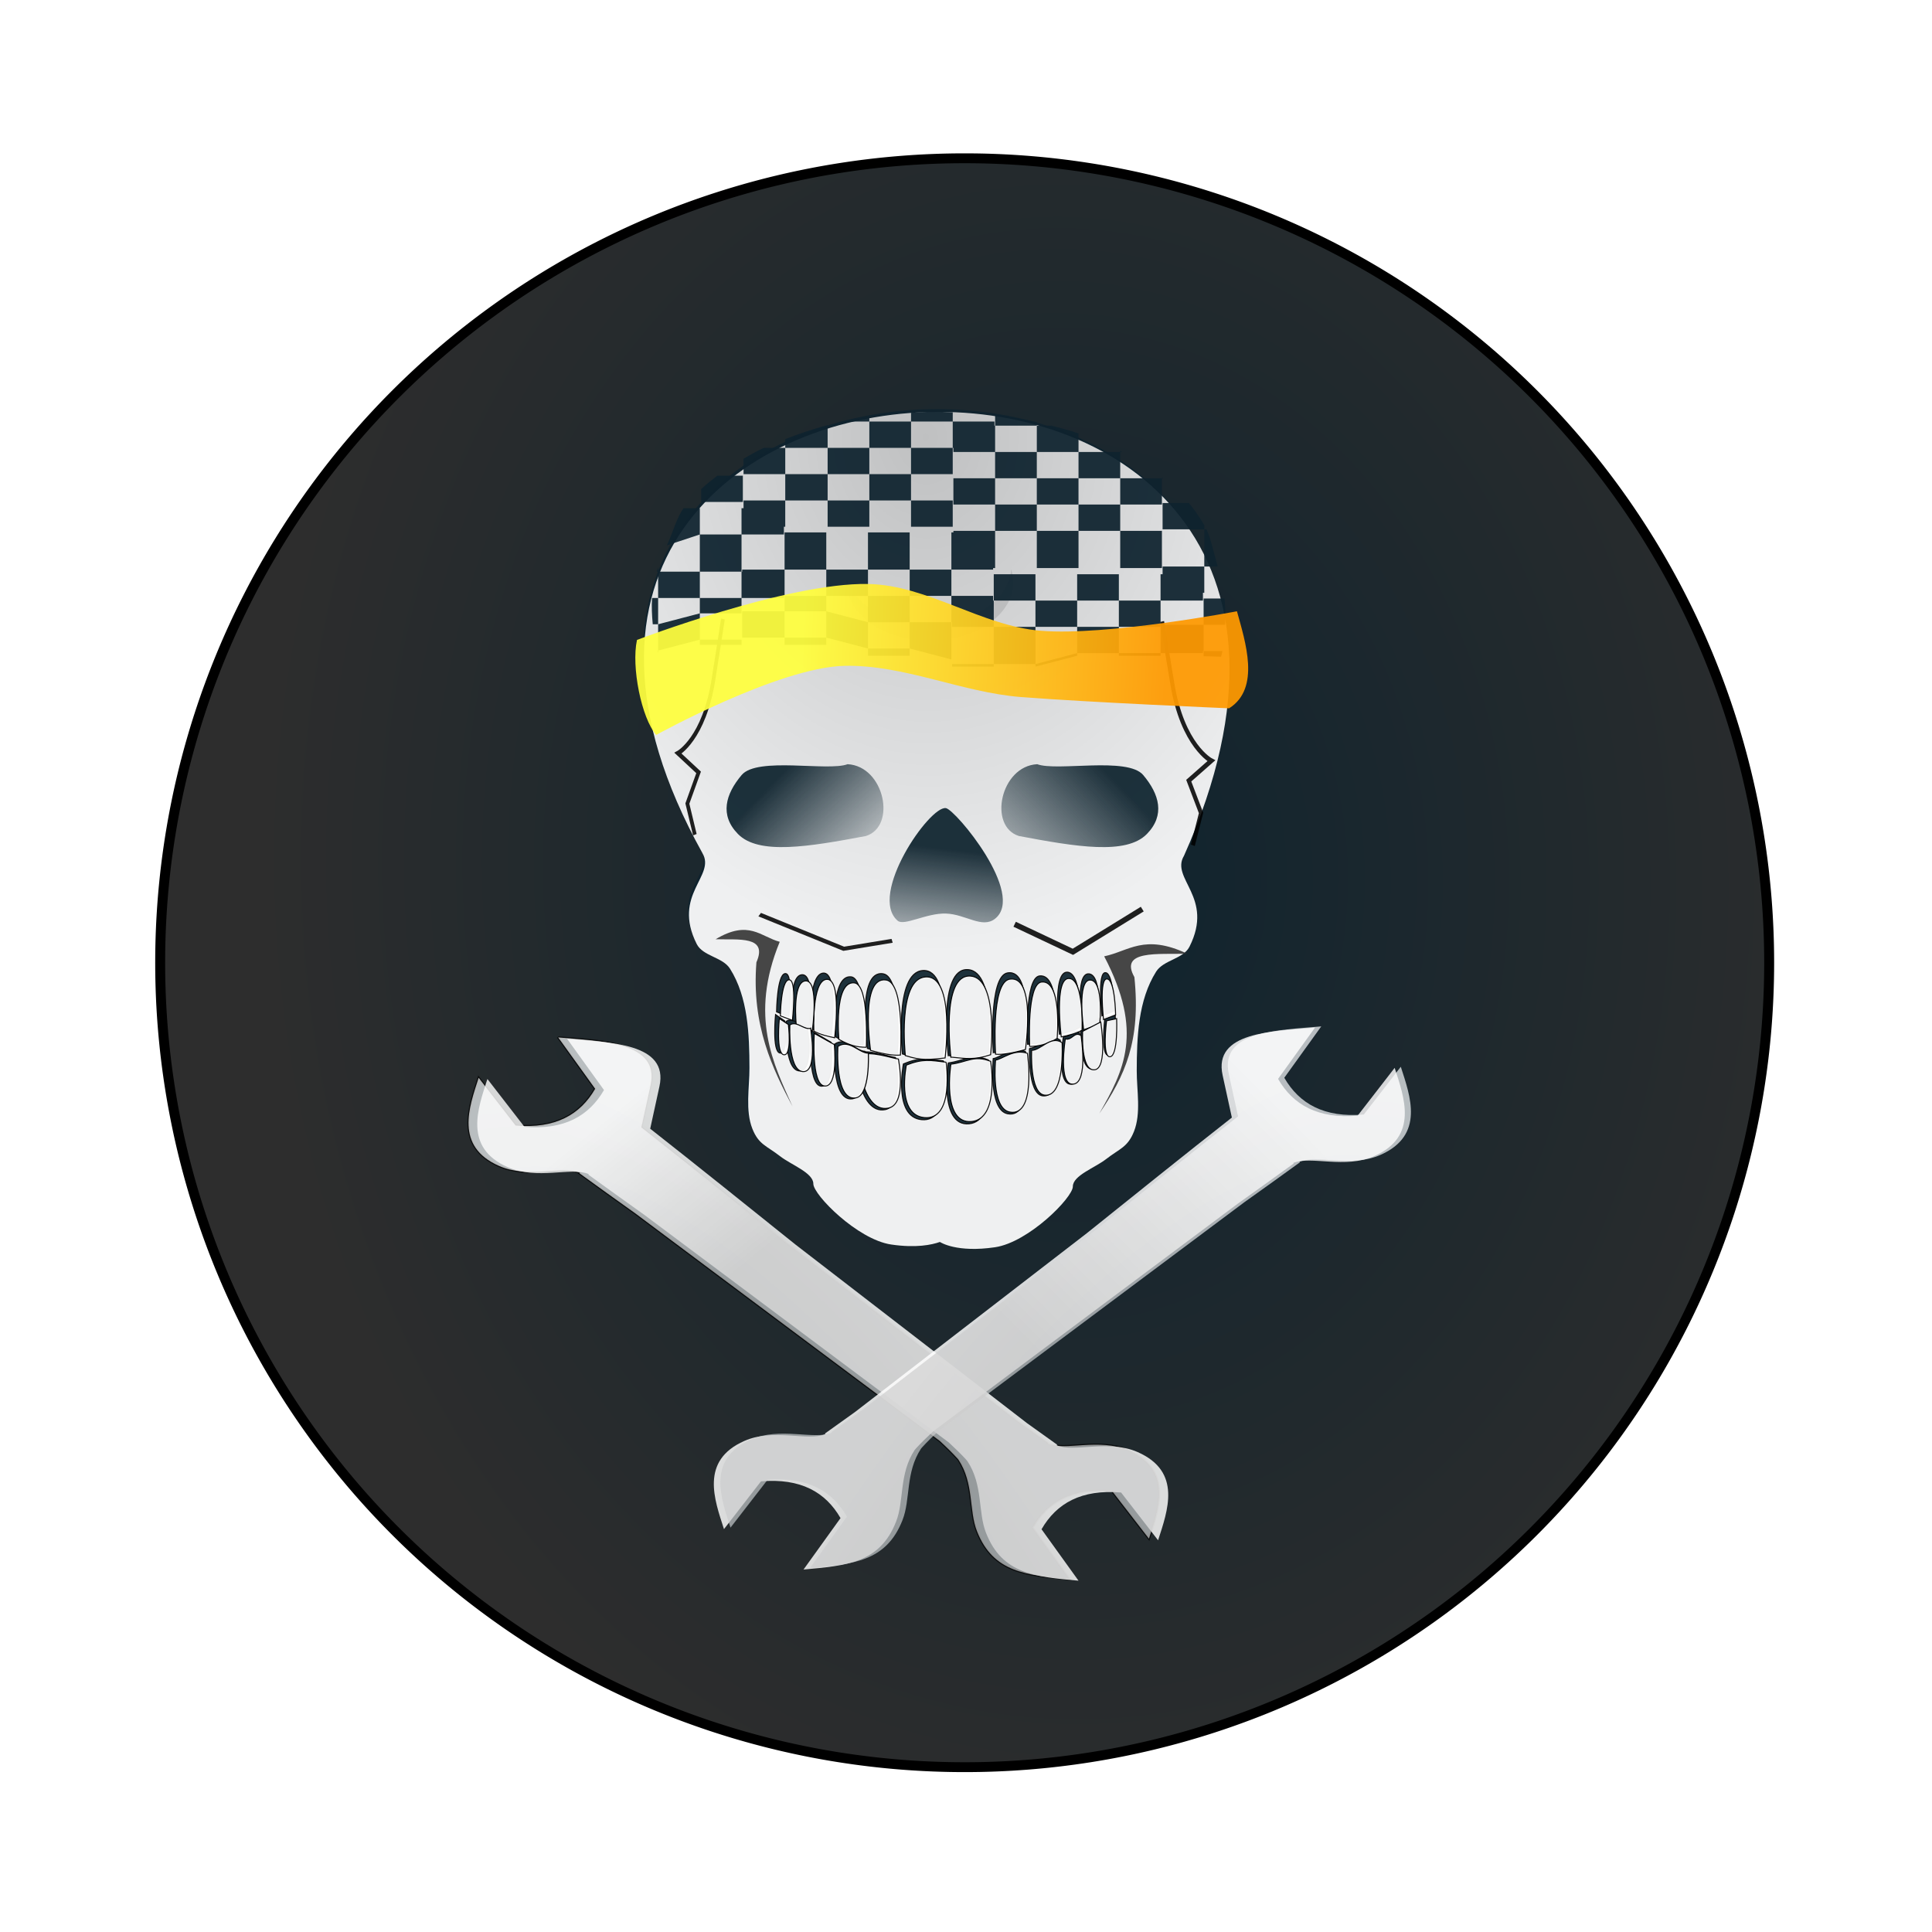 <svg:svg xmlns:dc="http://purl.org/dc/elements/1.1/" xmlns:ns1="http://www.w3.org/1999/xlink" xmlns:ns3="http://creativecommons.org/ns#" xmlns:rdf="http://www.w3.org/1999/02/22-rdf-syntax-ns#" xmlns:svg="http://www.w3.org/2000/svg" height="152.659" id="svg2" version="1.1" viewBox="-12.331 -12.325 152.659 152.659" width="152.659">
  <svg:title id="title5167">Skull and cross wrenches</svg:title>
  <svg:defs id="defs4">
    <svg:filter color-interpolation-filters="sRGB" height="1.165" id="filter4386" width="1.619" x="-.31" y="-.083">
      <svg:feGaussianBlur id="feGaussianBlur4388" stdDeviation="1.564" />
    </svg:filter>
    <svg:filter color-interpolation-filters="sRGB" height="1.17" id="filter4402" width="1.637" x="-.319" y="-.085">
      <svg:feGaussianBlur id="feGaussianBlur4404" stdDeviation="1.61" />
    </svg:filter>
    <svg:filter color-interpolation-filters="sRGB" height="1.202" id="filter4406" width="1.381" x="-.191" y="-.101">
      <svg:feGaussianBlur id="feGaussianBlur4408" stdDeviation="1.295" />
    </svg:filter>
    <svg:filter color-interpolation-filters="sRGB" height="1.181" id="filter4418" width="1.275" x="-.138" y="-.09">
      <svg:feGaussianBlur id="feGaussianBlur4420" stdDeviation="1.077" />
    </svg:filter>
    <svg:filter color-interpolation-filters="sRGB" height="4.192" id="filter4442" width="1.304" x="-.152" y="-1.596">
      <svg:feGaussianBlur id="feGaussianBlur4444" stdDeviation="1.344" />
    </svg:filter>
    <svg:filter color-interpolation-filters="sRGB" height="2.277" id="filter4446" width="1.29" x="-.145" y="-.638">
      <svg:feGaussianBlur id="feGaussianBlur4448" stdDeviation="1.344" />
    </svg:filter>
    <svg:linearGradient id="linearGradient3254">
      <svg:stop id="stop3256" offset="0" stop-color="#ccc" />
      <svg:stop id="stop3258" offset="1" stop-color="#fff" />
    </svg:linearGradient>
    <svg:filter color-interpolation-filters="sRGB" id="filter4569">
      <svg:feGaussianBlur id="feGaussianBlur4571" stdDeviation="3.23" />
    </svg:filter>
    <svg:filter color-interpolation-filters="sRGB" id="filter4575">
      <svg:feGaussianBlur id="feGaussianBlur4577" stdDeviation="1.865" />
    </svg:filter>
    <svg:filter color-interpolation-filters="sRGB" id="filter4625">
      <svg:feGaussianBlur id="feGaussianBlur4627" stdDeviation="1.346" />
    </svg:filter>
    <svg:filter color-interpolation-filters="sRGB" id="filter4897">
      <svg:feGaussianBlur id="feGaussianBlur4899" stdDeviation="0.835" />
    </svg:filter>
    <svg:filter color-interpolation-filters="sRGB" id="filter4901">
      <svg:feGaussianBlur id="feGaussianBlur4903" stdDeviation="0.863" />
    </svg:filter>
    <svg:filter color-interpolation-filters="sRGB" id="filter4905">
      <svg:feGaussianBlur id="feGaussianBlur4907" stdDeviation="1.077" />
    </svg:filter>
    <svg:filter color-interpolation-filters="sRGB" id="filter4909">
      <svg:feGaussianBlur id="feGaussianBlur4911" stdDeviation="1.884" />
    </svg:filter>
    <svg:linearGradient gradientTransform="matrix(.434 0 0 .431 -102.26 620.75)" gradientUnits="userSpaceOnUse" id="linearGradient4988" x1="412.14" x2="388.57" y1="820.93" y2="844.51">
      <svg:stop id="stop4845" offset="0" stop-color="#0e232e" />
      <svg:stop id="stop4847" offset="1" stop-color="#0e232e" stop-opacity="0" />
    </svg:linearGradient>
    <svg:linearGradient gradientTransform="matrix(.434 0 0 .431 -102.26 620.75)" gradientUnits="userSpaceOnUse" id="linearGradient4991" x1="346.43" x2="365.71" y1="820.93" y2="839.51">
      <svg:stop id="stop4837" offset="0" stop-color="#0e232e" />
      <svg:stop id="stop4839" offset="1" stop-color="#0e232e" stop-opacity="0" />
    </svg:linearGradient>
    <svg:linearGradient gradientTransform="matrix(.434 0 0 .431 -102.26 620.75)" gradientUnits="userSpaceOnUse" id="linearGradient4994" x1="420" x2="353.57" y1="795.22" y2="791.65">
      <svg:stop id="stop4748" offset="0" stop-color="#f90" />
      <svg:stop id="stop4750" offset="1" stop-color="#ffff3e" />
    </svg:linearGradient>
    <svg:linearGradient gradientTransform="matrix(.434 0 0 .431 -102.26 620.75)" gradientUnits="userSpaceOnUse" id="linearGradient4998" x1="380.71" x2="377.86" y1="831.65" y2="855.22">
      <svg:stop id="stop4853" offset="0" stop-color="#0e232e" />
      <svg:stop id="stop4855" offset="1" stop-color="#0e232e" stop-opacity="0" />
    </svg:linearGradient>
    <svg:radialGradient cx="375.78" cy="776.54" gradientTransform="matrix(.02 .754 -.623 .017 537.08 650.03)" gradientUnits="userSpaceOnUse" id="radialGradient5066" r="53.772">
      <svg:stop id="stop4539" offset="0" stop-color="#ccc" />
      <svg:stop id="stop4541" offset="1" stop-color="#fff" />
    </svg:radialGradient>
    <svg:linearGradient gradientUnits="userSpaceOnUse" id="linearGradient5101" x1="438.41" x2="391.43" y1="876.09" y2="922.56">
      <svg:stop id="stop4521" offset="0" stop-color="#fff" />
      <svg:stop id="stop4523" offset="1" stop-color="#ccc" />
    </svg:linearGradient>
    <svg:radialGradient cx="32.545" cy="47.967" gradientTransform="matrix(2.002 -2.743 -1.112 -.8 62.612 1165.8)" gradientUnits="userSpaceOnUse" id="radialGradient5103" r="15.778" ns1:href="#linearGradient3254" />
    <svg:linearGradient gradientUnits="userSpaceOnUse" id="linearGradient5105" x1="318.7" x2="342.95" y1="879.63" y2="909.43">
      <svg:stop id="stop4529" offset="0" stop-color="#fff" />
      <svg:stop id="stop4531" offset="1" stop-color="#ccc" />
    </svg:linearGradient>
    <svg:radialGradient cx="32.545" cy="47.967" gradientTransform="matrix(-2.002 -2.743 1.112 -.8 61.44 1166.7)" gradientUnits="userSpaceOnUse" id="radialGradient5107" r="15.778" ns1:href="#linearGradient3254" />
    <svg:linearGradient gradientUnits="userSpaceOnUse" id="linearGradient5109" x1="342.18" x2="342.18" y1="958.97" y2="946.42">
      <svg:stop id="stop4762" offset="0" stop-color="#fff" />
      <svg:stop id="stop4764" offset="1" stop-color="#fff" />
    </svg:linearGradient>
    <svg:radialGradient cx="542.82" cy="840.34" gradientTransform="matrix(.047 1.243 -.999 .038 1223.4 139.57)" gradientUnits="userSpaceOnUse" id="radialGradient5165" r="146.57">
      <svg:stop id="stop5161" offset="0" stop-color="#0e232e" />
      <svg:stop id="stop5163" offset="1" stop-color="#2d2d2d" />
    </svg:radialGradient>
  </svg:defs>
  <svg:g id="layer1" transform="translate(0 -924.36)">
    <svg:path d="m537.4 862.45a146.47 147.48 0 1 1 -292.94 0 146.47 147.48 0 1 1 292.94 0z" fill="url(#radialGradient5165)" id="path5085" stroke="#000" stroke-linecap="round" stroke-linejoin="bevel" stroke-width="1.809" transform="matrix(.434 0 0 .431 -105.77 616.39)" />
    <svg:path d="m447.77 864-6.736 9.425c2.727 4.761 7.263 7.356 14.474 6.736l6.736-8.757c1.726 5.386 4.403 12.562-3.702 16.161-5.381 2.39-11.515-0.101-14.75 1.265 0.035 0.03 0.065 0.059 0.1 0.086-3.139 2.3-6.579 4.777-10.14 7.334l-55.473 41.748c-1.24 1.153-2.308 2.216-3.175 3.175-0.004 0.007-0.029 0.03-0.03 0.034-0.06 0.068-0.119 0.137-0.176 0.205-2.873 4.392-1.878 9.334-3.386 13.145-2.974 7.599-9.016 8.037-16.829 8.751l6.731-9.425c-2.727-4.761-7.263-7.351-14.474-6.731l-6.73 8.752c-1.726-5.386-4.403-12.556 3.702-16.156 5.381-2.39 11.544 0.138 14.755-1.26l-0.107-0.088c1.841-1.31 3.668-2.627 5.483-3.949l42.185-32.764c8.772-7.074 17.508-14.168 26.389-21.187l-1.681-7.744c-1.734-7.974 9.016-8.037 16.829-8.751z" fill="#0e232e" filter="url(#filter4625)" id="path4623" opacity=".836" stroke-width="0" transform="matrix(.434 0 0 .431 -102.26 620.75)" />
    <svg:path d="m334.88 831.66c2.517 4.218-5.571 7.567-1.031 16.656 1.128 2.259 4.722 2.391 6.062 4.531 3.278 5.232 3.519 12.013 3.531 18.188 0.007 3.599-0.787 7.776 0.531 11.125 1.147 2.914 2.564 3.102 5.031 5.031 2.071 1.62 6.062 3.042 6.062 5.062s8.029 10.213 14.156 11.125c4.55 0.678 7.403 0.054 8.875-0.469 0.156 0.103 3.121 1.998 10.031 0.969 6.128-0.912 14.156-9.105 14.156-11.125s3.991-3.411 6.062-5.031c2.467-1.929 3.916-2.148 5.062-5.062 1.318-3.349 0.493-7.526 0.5-11.125 0.012-6.174 0.253-12.924 3.531-18.156 1.341-2.14 4.934-2.303 6.062-4.562 4.54-9.089-3.517-12.438-1-16.656 49.968-112.48-144.87-104.14-87.625-0.5z" fill="#0e232e" filter="url(#filter4575)" id="path4573" opacity=".932" stroke-width="0" transform="matrix(.434 0 0 .431 -102.26 620.75)" />
    <svg:path d="m308.83 866.02 6.736 9.425c-2.727 4.761-7.263 7.356-14.474 6.736l-6.736-8.757c-1.726 5.386-4.403 12.562 3.702 16.161 5.381 2.39 11.515-0.101 14.75 1.265-0.035 0.03-0.065 0.059-0.1 0.086 3.139 2.3 6.579 4.777 10.14 7.334l55.473 41.748c1.24 1.153 2.308 2.216 3.175 3.175 0.004 0.007 0.029 0.03 0.03 0.034 0.06 0.068 0.119 0.137 0.176 0.205 2.873 4.392 1.878 9.334 3.386 13.145 2.974 7.599 9.016 8.037 16.829 8.751l-6.731-9.425c2.727-4.761 7.263-7.351 14.474-6.731l6.73 8.752c1.726-5.386 4.403-12.556-3.702-16.156-5.381-2.39-11.544 0.138-14.755-1.26l0.107-0.088c-1.841-1.31-3.668-2.627-5.483-3.949l-42.19-32.76c-8.772-7.074-17.508-14.168-26.389-21.187l1.681-7.744c1.734-7.974-9.016-8.037-16.829-8.751z" fill="#0e232e" filter="url(#filter4569)" id="path4559" opacity=".836" stroke="#000" stroke-width=".4" transform="matrix(.434 0 0 .431 -102.26 620.75)" />
    <svg:path d="m43.167 979.44c1.093 1.819-2.419 3.264-0.448 7.184 0.49 0.974 2.05 1.031 2.633 1.954 1.424 2.257 1.528 5.181 1.534 7.844 0.004 1.552-0.342 3.354 0.231 4.798 0.498 1.257 1.114 1.338 2.185 2.17 0.9 0.699 2.633 1.312 2.633 2.183 0 0.871 3.487 4.404 6.148 4.798 1.976 0.292 3.215 0.024 3.854-0.202 0.068 0.044 1.355 0.862 4.356 0.418 2.661-0.394 6.148-3.927 6.148-4.798 0-0.871 1.733-1.471 2.633-2.17 1.071-0.832 1.7-0.927 2.199-2.183 0.572-1.444 0.214-3.246 0.217-4.798 0.006-2.663 0.11-5.574 1.534-7.831 0.582-0.923 2.143-0.993 2.633-1.968 1.972-3.92-1.527-5.364-0.434-7.184 21.7-48.512-62.914-44.914-38.053-0.216z" fill="url(#radialGradient5066)" id="path3803" opacity=".932" stroke-width="0" />
    <svg:path d="m422.24 829.12 2.02-6.566-3.03-6.566 5.556-4.041s-7.071-3.03-9.596-15.657l-2.525-12.627" fill="none" filter="url(#filter4402)" id="path3778" opacity=".932" stroke="#000" stroke-width="1px" transform="matrix(.321 0 0 .389 -53.616 656.3)" />
    <svg:path d="m422.24 829.12 2.02-6.566-3.03-6.566 5.556-4.041s-7.071-3.03-9.596-15.657l-2.525-12.627" fill="none" filter="url(#filter4386)" id="path3784" opacity=".932" stroke="#000" stroke-width="1px" transform="matrix(-.293 0 0 .375 166.29 667.07)" />
    <svg:path d="m423.37 848.91c-7.836-3.447-10.645-0.426-15.128 0.443 7.255 12.941 3.557 19.49-0.89 26.784 4.642-6.446 7.591-12.288 6.391-23.244-2.781-4.631 4.247-3.853 9.627-3.982z" fill="#2d2d2d" filter="url(#filter4418)" id="path3786" opacity=".932" stroke-width="0" transform="matrix(.434 0 0 .464 -102.26 593.5)" />
    <svg:path d="m334.78 848.33c6.796-3.708 9.233-0.458 13.12 0.476-6.292 13.92-1.245 22.761 2.612 30.606-4.026-6.933-8.424-15.013-7.383-26.799 2.412-4.982-3.683-4.144-8.349-4.284z" fill="#2d2d2d" filter="url(#filter4406)" id="path3788" opacity=".932" stroke-width="0" transform="matrix(.386 0 0 .425 -85.009 625.71)" />
    <svg:path d="m67.566 957.02c-0.176 2.438-3.054 4.373-6.575 4.373-3.135 0-5.753-1.537-6.416-3.595-0.006 0.078-0.01 0.167-0.01 0.247 0 2.548 2.95 4.606 6.585 4.606s6.585-2.058 6.585-4.606c0-0.351-0.063-0.697-0.169-1.025z" fill="#666" fill-opacity=".213" id="path3790" opacity=".932" stroke-width="0" />
    <svg:g fill="#0e232e" filter="url(#filter4897)" id="g4284" opacity=".932" stroke="#000" stroke-width=".2" transform="matrix(.446 0 0 .449 -91.922 563.79)">
      <svg:path d="m345.43 961.51c-2.845 0.289-4.114 0.566-7.093-0.443 0 0-1.489-14.255 3.574-14.657 5.405-0.429 3.52 15.1 3.52 15.1z" id="path4286" />
      <svg:path d="m337.46 960.97c-1.166 0.115-2.907-0.154-5.327-0.875 0 0-1.97-13.879 2.791-13.113 3.409 0.549 2.536 13.988 2.536 13.988z" id="path4288" />
      <svg:path d="m331.38 959.52c-1.616-0.021-2.898-0.293-4.898-1.466 0 0-0.966-10.91 2.75-10.541 2.717 0.27 2.148 12.007 2.148 12.007z" id="path4290" />
      <svg:path d="m325.73 957.75c-1.237-0.288-2.474-0.553-3.711-1.247 0 0-0.398-9.366 2.251-9.643 2.828-0.297 1.46 10.89 1.46 10.89z" id="path4292" />
      <svg:path d="m321.75 956.42-2.873-1.065s-0.767-7.949 1.619-8.204c2.548-0.272 1.254 9.268 1.254 9.268z" id="path4294" />
      <svg:path d="m318.2 954.51-2.152-0.847s0.076-6.518 1.5-6.718c1.521-0.213 0.652 7.564 0.652 7.564z" id="path4296" />
      <svg:path d="m346.46 961.35c2.845 0.289 4.114 0.566 7.093-0.443 0 0 1.489-14.255-3.574-14.657-5.405-0.429-3.52 15.101-3.52 15.101z" id="path4298" />
      <svg:path d="m354.43 960.81c1.166 0.115 2.907-0.154 5.327-0.875 0 0 1.97-13.879-2.791-13.113-3.409 0.548-2.536 13.988-2.536 13.988z" id="path4300" />
      <svg:path d="m360.51 959.36c1.616-0.021 2.898-0.293 4.898-1.466 0 0 0.966-10.911-2.75-10.541-2.717 0.27-2.148 12.007-2.148 12.007z" id="path4302" />
      <svg:path d="m366.15 957.59c1.237-0.288 2.474-0.553 3.711-1.247 0 0 0.398-9.366-2.251-9.643-2.828-0.297-1.46 10.89-1.46 10.89z" id="path4304" />
      <svg:path d="m370.14 956.26 2.873-1.065s0.767-7.949-1.619-8.204c-2.548-0.272-1.254 9.268-1.254 9.268z" id="path4306" />
      <svg:path d="m373.69 954.35 2.152-0.847s-0.076-6.518-1.5-6.718c-1.521-0.213-0.652 7.564-0.652 7.564z" id="path4308" />
      <svg:path d="m345.61 962.3c-2.845-0.352-4.114-0.688-7.093 0.539 0 0-1.846 9.302 3.216 9.791 5.405 0.522 3.877-10.331 3.877-10.331z" id="path4310" />
      <svg:path d="m337.1 961.71c-1.166-0.139-4.871-1.599-7.291-0.721 0 0 0.708 10.809 5.47 9.878 3.409-0.667 1.822-9.156 1.822-9.156z" id="path4312" />
      <svg:path d="m331.74 960.62c-1.616 0.025-3.434-2.68-5.434-1.253 0 0-0.609 10.056 3.107 9.606 2.717-0.329 2.326-8.353 2.326-8.353z" id="path4314" />
      <svg:path d="m321.45 955.98c-1.237 0.35-2.474-1.47-3.711-0.626 0 0-0.398 8.355 2.251 8.693 2.828 0.361 1.46-8.067 1.46-8.067z" id="path4316" />
      <svg:path d="m325.68 959.03-3.588-2.098s-0.588 9.49 1.798 9.799c2.548 0.331 1.79-7.701 1.79-7.701z" id="path4318" />
      <svg:path d="m317.48 955.28-1.617-1.113s-0.639 6.5 0.786 6.742c1.521 0.259 0.831-5.629 0.831-5.629z" id="path4320" />
      <svg:path d="m346.46 962.67c2.845-0.352 4.114-1.76 7.093-0.532 0 0 1.668 10.731-3.395 11.22-5.405 0.522-3.698-10.688-3.698-10.688z" id="path4322" />
      <svg:path d="m354.43 961.9c1.166-0.139 3.264-2.134 5.684-1.257 0 0 1.613 11.881-3.148 10.949-3.409-0.667-2.536-9.692-2.536-9.692z" id="path4324" />
      <svg:path d="m360.86 960.09c1.616 0.025 3.434-2.858 5.434-1.432 0 0 0.609 10.234-3.107 9.785-2.717-0.329-2.326-8.353-2.326-8.353z" id="path4326" />
      <svg:path d="m366.87 957.96c1.237 0.35 1.581-1.47 2.818-0.626 0 0 1.291 8.713-1.358 9.05-2.828 0.361-1.46-8.424-1.46-8.424z" id="path4328" />
      <svg:path d="m369.96 956.55 3.23-1.741s1.303 8.597-1.084 8.906c-2.548 0.331-2.147-7.166-2.147-7.166z" id="path4330" />
      <svg:path d="m374.23 954.58 1.795-0.399s0.282 6.857-1.143 7.099c-1.521 0.259-0.652-6.7-0.652-6.7z" id="path4332" />
    </svg:g>
    <svg:g fill="url(#linearGradient5109)" filter="url(#filter4901)" id="g4210" opacity=".932" stroke="#000" stroke-width=".185" transform="matrix(.443 0 0 .424 -90.679 587.95)">
      <svg:path d="m345.43 961.51c-2.845 0.289-4.114 0.566-7.093-0.443 0 0-1.489-14.255 3.574-14.657 5.405-0.429 3.52 15.1 3.52 15.1z" id="path4108" />
      <svg:path d="m337.46 960.97c-1.166 0.115-2.907-0.154-5.327-0.875 0 0-1.97-13.879 2.791-13.113 3.409 0.549 2.536 13.988 2.536 13.988z" id="path4110" />
      <svg:path d="m331.38 959.52c-1.616-0.021-2.898-0.293-4.898-1.466 0 0-0.966-10.91 2.75-10.541 2.717 0.27 2.148 12.007 2.148 12.007z" id="path4112" />
      <svg:path d="m325.73 957.75c-1.237-0.288-2.474-0.553-3.711-1.247 0 0-0.398-9.366 2.251-9.643 2.828-0.297 1.46 10.89 1.46 10.89z" id="path4114" />
      <svg:path d="m321.75 956.42-2.873-1.065s-0.767-7.949 1.619-8.204c2.548-0.272 1.254 9.268 1.254 9.268z" id="path4116" />
      <svg:path d="m318.2 954.51-2.152-0.847s0.076-6.518 1.5-6.718c1.521-0.213 0.652 7.564 0.652 7.564z" id="path4118" />
      <svg:path d="m346.46 961.35c2.845 0.289 4.114 0.566 7.093-0.443 0 0 1.489-14.255-3.574-14.657-5.405-0.429-3.52 15.101-3.52 15.101z" id="path4120" />
      <svg:path d="m354.43 960.81c1.166 0.115 2.907-0.154 5.327-0.875 0 0 1.97-13.879-2.791-13.113-3.409 0.548-2.536 13.988-2.536 13.988z" id="path4122" />
      <svg:path d="m360.51 959.36c1.616-0.021 2.898-0.293 4.898-1.466 0 0 0.966-10.911-2.75-10.541-2.717 0.27-2.148 12.007-2.148 12.007z" id="path4124" />
      <svg:path d="m366.15 957.59c1.237-0.288 2.474-0.553 3.711-1.247 0 0 0.398-9.366-2.251-9.643-2.828-0.297-1.46 10.89-1.46 10.89z" id="path4126" />
      <svg:path d="m370.14 956.26 2.873-1.065s0.767-7.949-1.619-8.204c-2.548-0.272-1.254 9.268-1.254 9.268z" id="path4128" />
      <svg:path d="m373.69 954.35 2.152-0.847s-0.076-6.518-1.5-6.718c-1.521-0.213-0.652 7.564-0.652 7.564z" id="path4130" />
      <svg:path d="m345.61 962.3c-2.845-0.352-4.114-0.688-7.093 0.539 0 0-1.846 9.302 3.216 9.791 5.405 0.522 3.877-10.331 3.877-10.331z" id="path4158" />
      <svg:path d="m337.1 961.71c-1.166-0.139-4.871-1.599-7.291-0.721 0 0 0.708 10.809 5.47 9.878 3.409-0.667 1.822-9.156 1.822-9.156z" id="path4160" />
      <svg:path d="m331.74 960.62c-1.616 0.025-3.434-2.68-5.434-1.253 0 0-0.609 10.056 3.107 9.606 2.717-0.329 2.326-8.353 2.326-8.353z" id="path4162" />
      <svg:path d="m321.45 955.98c-1.237 0.35-2.474-1.47-3.711-0.626 0 0-0.398 8.355 2.251 8.693 2.828 0.361 1.46-8.067 1.46-8.067z" id="path4164" />
      <svg:path d="m325.68 959.03-3.588-2.098s-0.588 9.49 1.798 9.799c2.548 0.331 1.79-7.701 1.79-7.701z" id="path4166" />
      <svg:path d="m317.48 955.28-1.617-1.113s-0.639 6.5 0.786 6.742c1.521 0.259 0.831-5.629 0.831-5.629z" id="path4168" />
      <svg:path d="m346.46 962.67c2.845-0.352 4.114-1.76 7.093-0.532 0 0 1.668 10.731-3.395 11.22-5.405 0.522-3.698-10.688-3.698-10.688z" id="path4170" />
      <svg:path d="m354.43 961.9c1.166-0.139 3.264-2.134 5.684-1.257 0 0 1.613 11.881-3.148 10.949-3.409-0.667-2.536-9.692-2.536-9.692z" id="path4172" />
      <svg:path d="m360.86 960.09c1.616 0.025 3.434-2.858 5.434-1.432 0 0 0.609 10.234-3.107 9.785-2.717-0.329-2.326-8.353-2.326-8.353z" id="path4174" />
      <svg:path d="m366.87 957.96c1.237 0.35 1.581-1.47 2.818-0.626 0 0 1.291 8.713-1.358 9.05-2.828 0.361-1.46-8.424-1.46-8.424z" id="path4176" />
      <svg:path d="m369.96 956.55 3.23-1.741s1.303 8.597-1.084 8.906c-2.548 0.331-2.147-7.166-2.147-7.166z" id="path4178" />
      <svg:path d="m374.23 954.58 1.795-0.399s0.282 6.857-1.143 7.099c-1.521 0.259-0.652-6.7-0.652-6.7z" id="path4180" />
    </svg:g>
    <svg:path d="m344.35 838.12 15.769 8.674 9.091-2.02" fill="none" filter="url(#filter4442)" id="path4438" opacity=".932" stroke="#000" stroke-width="1px" transform="matrix(.421 0 0 .311 -97.276 723.65)" />
    <svg:path d="m391.94 845.28 10.607 5.051 12.627-7.829" fill="none" filter="url(#filter4446)" id="path4440" opacity=".932" stroke="#000" stroke-width="1px" transform="matrix(.434 0 0 .431 -102.26 620.75)" />
    <svg:path d="m32.468 994.1 2.925 4.065c-1.184 2.053-3.154 3.173-6.286 2.905l-2.925-3.777c-0.75 2.323-1.912 5.418 1.608 6.97 2.337 1.031 5.001-0.044 6.405 0.546-0.016 0.02-0.028 0.026-0.043 0.038 1.363 0.992 2.857 2.06 4.403 3.163l24.09 18.006c0.538 0.497 1.002 0.956 1.379 1.369 0.002 0 0.012 0.02 0.012 0.02 0.026 0.03 0.052 0.06 0.076 0.088 1.248 1.894 0.816 4.026 1.47 5.669 1.291 3.277 3.915 3.466 7.308 3.774l-2.923-4.065c1.184-2.053 3.154-3.17 6.286-2.903l2.923 3.775c0.75-2.323 1.912-5.416-1.608-6.968-2.337-1.031-5.013 0.06-6.408-0.543l0.046-0.038c-0.799-0.565-1.593-1.133-2.381-1.703l-18.32-14.131c-3.809-3.051-7.603-6.11-11.46-9.138l0.73-3.34c0.753-3.439-3.915-3.466-7.309-3.774z" fill="url(#radialGradient5107)" id="path5092" opacity=".836" stroke-width="0" />
    <svg:path d="m308.83 866.02 6.736 9.425c-2.727 4.761-7.263 7.356-14.474 6.736l-6.736-8.757c-1.726 5.386-4.403 12.562 3.702 16.161 5.381 2.39 11.515-0.101 14.75 1.265-0.035 0.03-0.065 0.059-0.1 0.086 3.139 2.3 6.579 4.777 10.14 7.334l55.473 41.748c1.24 1.153 2.308 2.216 3.175 3.175 0.004 0.007 0.029 0.03 0.03 0.034 0.06 0.068 0.119 0.137 0.176 0.205 2.873 4.392 1.878 9.334 3.386 13.145 2.974 7.599 9.016 8.037 16.829 8.751l-6.731-9.425c2.727-4.761 7.263-7.351 14.474-6.731l6.73 8.752c1.726-5.386 4.403-12.556-3.702-16.156-5.381-2.39-11.544 0.138-14.755-1.26l0.107-0.088c-1.841-1.31-3.668-2.627-5.483-3.949l-42.19-32.76c-8.772-7.074-17.508-14.168-26.389-21.187l1.681-7.744c1.734-7.974-9.016-8.037-16.829-8.751z" fill="url(#linearGradient5105)" filter="url(#filter4905)" id="path3266" opacity=".836" stroke-width="0" transform="matrix(.434 0 0 .431 -102.26 620.75)" />
    <svg:path d="m91.584 993.22-2.925 4.065c1.184 2.053 3.154 3.173 6.286 2.905l2.925-3.777c0.75 2.323 1.912 5.418-1.608 6.97-2.337 1.031-5.001-0.044-6.405 0.546 0.016 0.02 0.028 0.026 0.043 0.036-1.363 0.992-2.857 2.06-4.403 3.163l-24.09 18.006c-0.538 0.497-1.002 0.956-1.379 1.369-0.002 0-0.012 0.02-0.012 0.02-0.026 0.03-0.052 0.06-0.076 0.088-1.248 1.894-0.816 4.026-1.47 5.669-1.291 3.277-3.915 3.466-7.309 3.774l2.923-4.065c-1.184-2.053-3.154-3.17-6.286-2.903l-2.923 3.775c-0.75-2.323-1.912-5.415 1.608-6.968 2.337-1.031 5.013 0.06 6.408-0.543l-0.046-0.038c0.799-0.565 1.593-1.133 2.381-1.703l18.32-14.131c3.809-3.051 7.603-6.11 11.46-9.138l-0.73-3.34c-0.753-3.439 3.915-3.467 7.309-3.774z" fill="url(#radialGradient5103)" id="path4511" opacity=".836" stroke-width="0" />
    <svg:path d="m447.77 864-6.736 9.425c2.727 4.761 7.263 7.356 14.474 6.736l6.736-8.757c1.726 5.386 4.403 12.562-3.702 16.161-5.381 2.39-11.515-0.101-14.75 1.265 0.035 0.03 0.065 0.059 0.1 0.086-3.139 2.3-6.579 4.777-10.14 7.334l-55.473 41.748c-1.24 1.153-2.308 2.216-3.175 3.175-0.004 0.007-0.029 0.03-0.03 0.034-0.06 0.068-0.119 0.137-0.176 0.205-2.873 4.392-1.878 9.334-3.386 13.145-2.974 7.599-9.016 8.037-16.829 8.751l6.731-9.425c-2.727-4.761-7.263-7.351-14.474-6.731l-6.73 8.752c-1.726-5.386-4.403-12.556 3.702-16.156 5.381-2.39 11.544 0.138 14.755-1.26l-0.107-0.088c1.841-1.31 3.668-2.627 5.483-3.949l42.185-32.764c8.772-7.074 17.508-14.168 26.389-21.187l-1.681-7.744c-1.734-7.974 9.016-8.037 16.829-8.751z" fill="url(#linearGradient5101)" filter="url(#filter4909)" id="path4513" opacity=".836" stroke-width="0" transform="matrix(.434 0 0 .431 -102.26 620.75)" />
    <svg:path d="m58.601 984.79c-2.364-2.022 2.517-9.104 3.809-8.901 0.762 0.119 6.327 6.806 3.884 8.741-1.017 0.805-2.319-0.354-3.873-0.409-1.528-0.056-3.312 1.004-3.82 0.569z" fill="url(#linearGradient4998)" id="path4633" opacity=".932" stroke-width="0" />
    <svg:path d="m61.197 944.57c-0.513 0.01-1.03 0.05-1.541 0.081v0.693h3.295v-0.733c-0.584-0.014-1.17-0.053-1.754-0.041zm1.754 0.774v2.078h0.053v0.326h3.295v-2.078h-0.053v-0.326zm3.348 0.326h3.295v-0.285c-1.079-0.233-2.174-0.441-3.295-0.57zm3.295 0v2.078h3.295v-1.467c-0.688-0.233-1.405-0.426-2.126-0.611zm3.295 2.078v2.078h3.295v-2.078zm3.295 0h0.16c-0.053-0.028-0.106-0.054-0.16-0.082zm0 2.078v2.077h3.295v-2.077zm3.295 0h0.106c-0.034-0.028-0.072-0.054-0.106-0.082zm-3.295 2.077h-3.295v2.078h3.295zm0 2.078v2.94h3.295v-2.94zm-3.295 0h-3.295v2.94h3.295zm-3.295 0v-2.078h-3.295v2.078zm-3.295 0h-3.295v0.121h-0.16v2.94h3.295v-0.121h0.16zm-3.455 3.062h-3.295v2.077h3.295zm0 2.077v2.078h0.053v0.367h3.295v-2.078h-0.053v-0.367zm3.348 0.367h3.295v-2.077h-3.295zm3.295 0v2.078h3.295v-2.078zm3.295 0h3.295v-2.077h-3.295zm3.295 0v2.078h3.295v-2.078zm3.295 0h3.349v-0.611h0.106v-2.078h-3.295v0.611h-0.16zm3.455-2.688h1.063c-0.236-0.73-0.543-2.282-0.904-2.94h-0.16zm0-2.94v-0.326c-0.358-0.61-0.766-1.205-1.222-1.752h-2.073v2.078zm-3.455 7.706v2.078h3.349v-0.163h0.053v-2.078h-3.349v0.163zm3.402-0.163h1.701c0.029-0.717 0.018-1.41-0.053-2.077h-1.648zm0 2.078v0.407c0.468 0 0.925 0.034 1.382 0.04 0.029-0.147 0.081-0.302 0.106-0.448h-1.488zm-3.402 0.163h-3.295v0.204h3.295v-0.204zm-3.295 0v-2.078h-3.295v2.078zm-3.295 0-3.295 0.863v0.204l3.295-0.863zm-3.295 0.863v-2.94h-3.295v2.94zm-3.295 0h-3.295v0.204h3.295zm-3.348-3.307h-3.295v2.078l3.295 0.863zm-3.295 2.078h-3.295v0.57h3.295zm-3.295 0v-2.078l-3.295-0.863v2.078zm-3.295-0.863h-3.295v0.57h3.295zm-3.295 0v-2.078h-3.349v2.078zm0-2.078h3.295v-1.215h-3.295zm0-1.215v-2.078h-3.349v0.163h-0.053v2.078h3.348v-0.163zm-3.402 0.163h-3.295v1.215h3.295zm-3.295 1.215-3.295 0.863v2.078l3.295-0.863zm0 2.078v0.407h3.295v-0.407zm-3.295 0.863h-0.053c0.018 0.066 0.036 0.137 0.053 0.204zm0-2.078v-2.077h-0.478c-0.048 0.66-0.012 1.372 0.053 2.077h0.425zm0-2.077h3.295v-2.078h-3.295zm0-2.078v-0.367c-0.038 0.125-0.073 0.24-0.106 0.367zm3.295 0h3.295v-2.94h-3.295zm0-2.94v-2.078h-1.276c-0.521 0.656-0.96 2.202-1.329 2.94zm3.295 0h3.348v-0.611h0.106v-2.078h-3.295v0.611h-0.16zm3.455-2.689h3.348v-2.078h-3.348zm0-2.078v-2.078h-1.701c-0.555 0.26-1.078 0.56-1.595 0.856v1.222zm0-2.078h3.348v-1.792c-1.163 0.295-2.274 0.687-3.348 1.1zm3.348 0v2.078h3.295v-2.078zm3.295 0h3.295v-2.078h-3.295zm0-2.078v-0.326c-0.629 0.095-1.245 0.199-1.86 0.326zm3.295 2.078v2.078h3.295v-2.078zm0 2.078h-3.295v2.078h3.295zm0 2.078v2.078h3.295v-2.078zm-3.295 0h-3.295v2.078h3.295zm-6.697 5.466h3.295v-2.94h-3.295zm3.295 0v2.077h3.295v-2.077zm3.295 0h3.295v-2.94h-3.295zm0 2.077v2.078h3.295v-2.078zm10.045-7.218v-2.077h-3.295v2.077zm0-2.077h3.295v-2.078h-3.295zm3.295 0v2.077h3.295v-2.077zm-25.246-0.204c-0.441 0.335-0.882 0.691-1.276 1.059v1.018h3.295v-2.077z" fill="#0e232e" id="path4721" opacity=".932" stroke-width="0" />
    <svg:path d="m38.001 962.6c-0.463 2.13 0.358 6.181 1.517 7.506 0 0 9.679-5.343 14.871-5.458 4.725-0.105 9.247 2.096 13.959 2.465 5.464 0.427 16.44 0.89 16.44 0.89 2.513-1.584 1.268-5.299 0.62-7.668 0 0-10.332 1.97-15.51 1.54-4.699-0.39-8.934-3.61-13.649-3.697-6.37-0.117-18.248 4.422-18.248 4.422z" fill="url(#linearGradient4994)" id="path4736" opacity=".932" stroke-width="0" />
    <svg:path d="m54.642 972.42c-1.559 0.585-7.134-0.609-8.37 0.853-1.278 1.512-1.751 3.17-0.292 4.662 1.636 1.672 5.574 1.012 10.107 0.159 2.451-0.763 1.466-5.527-1.445-5.675z" fill="url(#linearGradient4991)" id="rect4830" opacity=".932" stroke-width="0" />
    <svg:path d="m69.628 972.42c1.559 0.585 7.134-0.609 8.37 0.853 1.278 1.512 1.751 3.17 0.292 4.662-1.636 1.672-5.574 1.012-10.107 0.159-2.451-0.763-1.466-5.527 1.445-5.675z" fill="url(#linearGradient4988)" id="path4833" opacity=".932" stroke-width="0" />
  </svg:g>
</svg:svg>